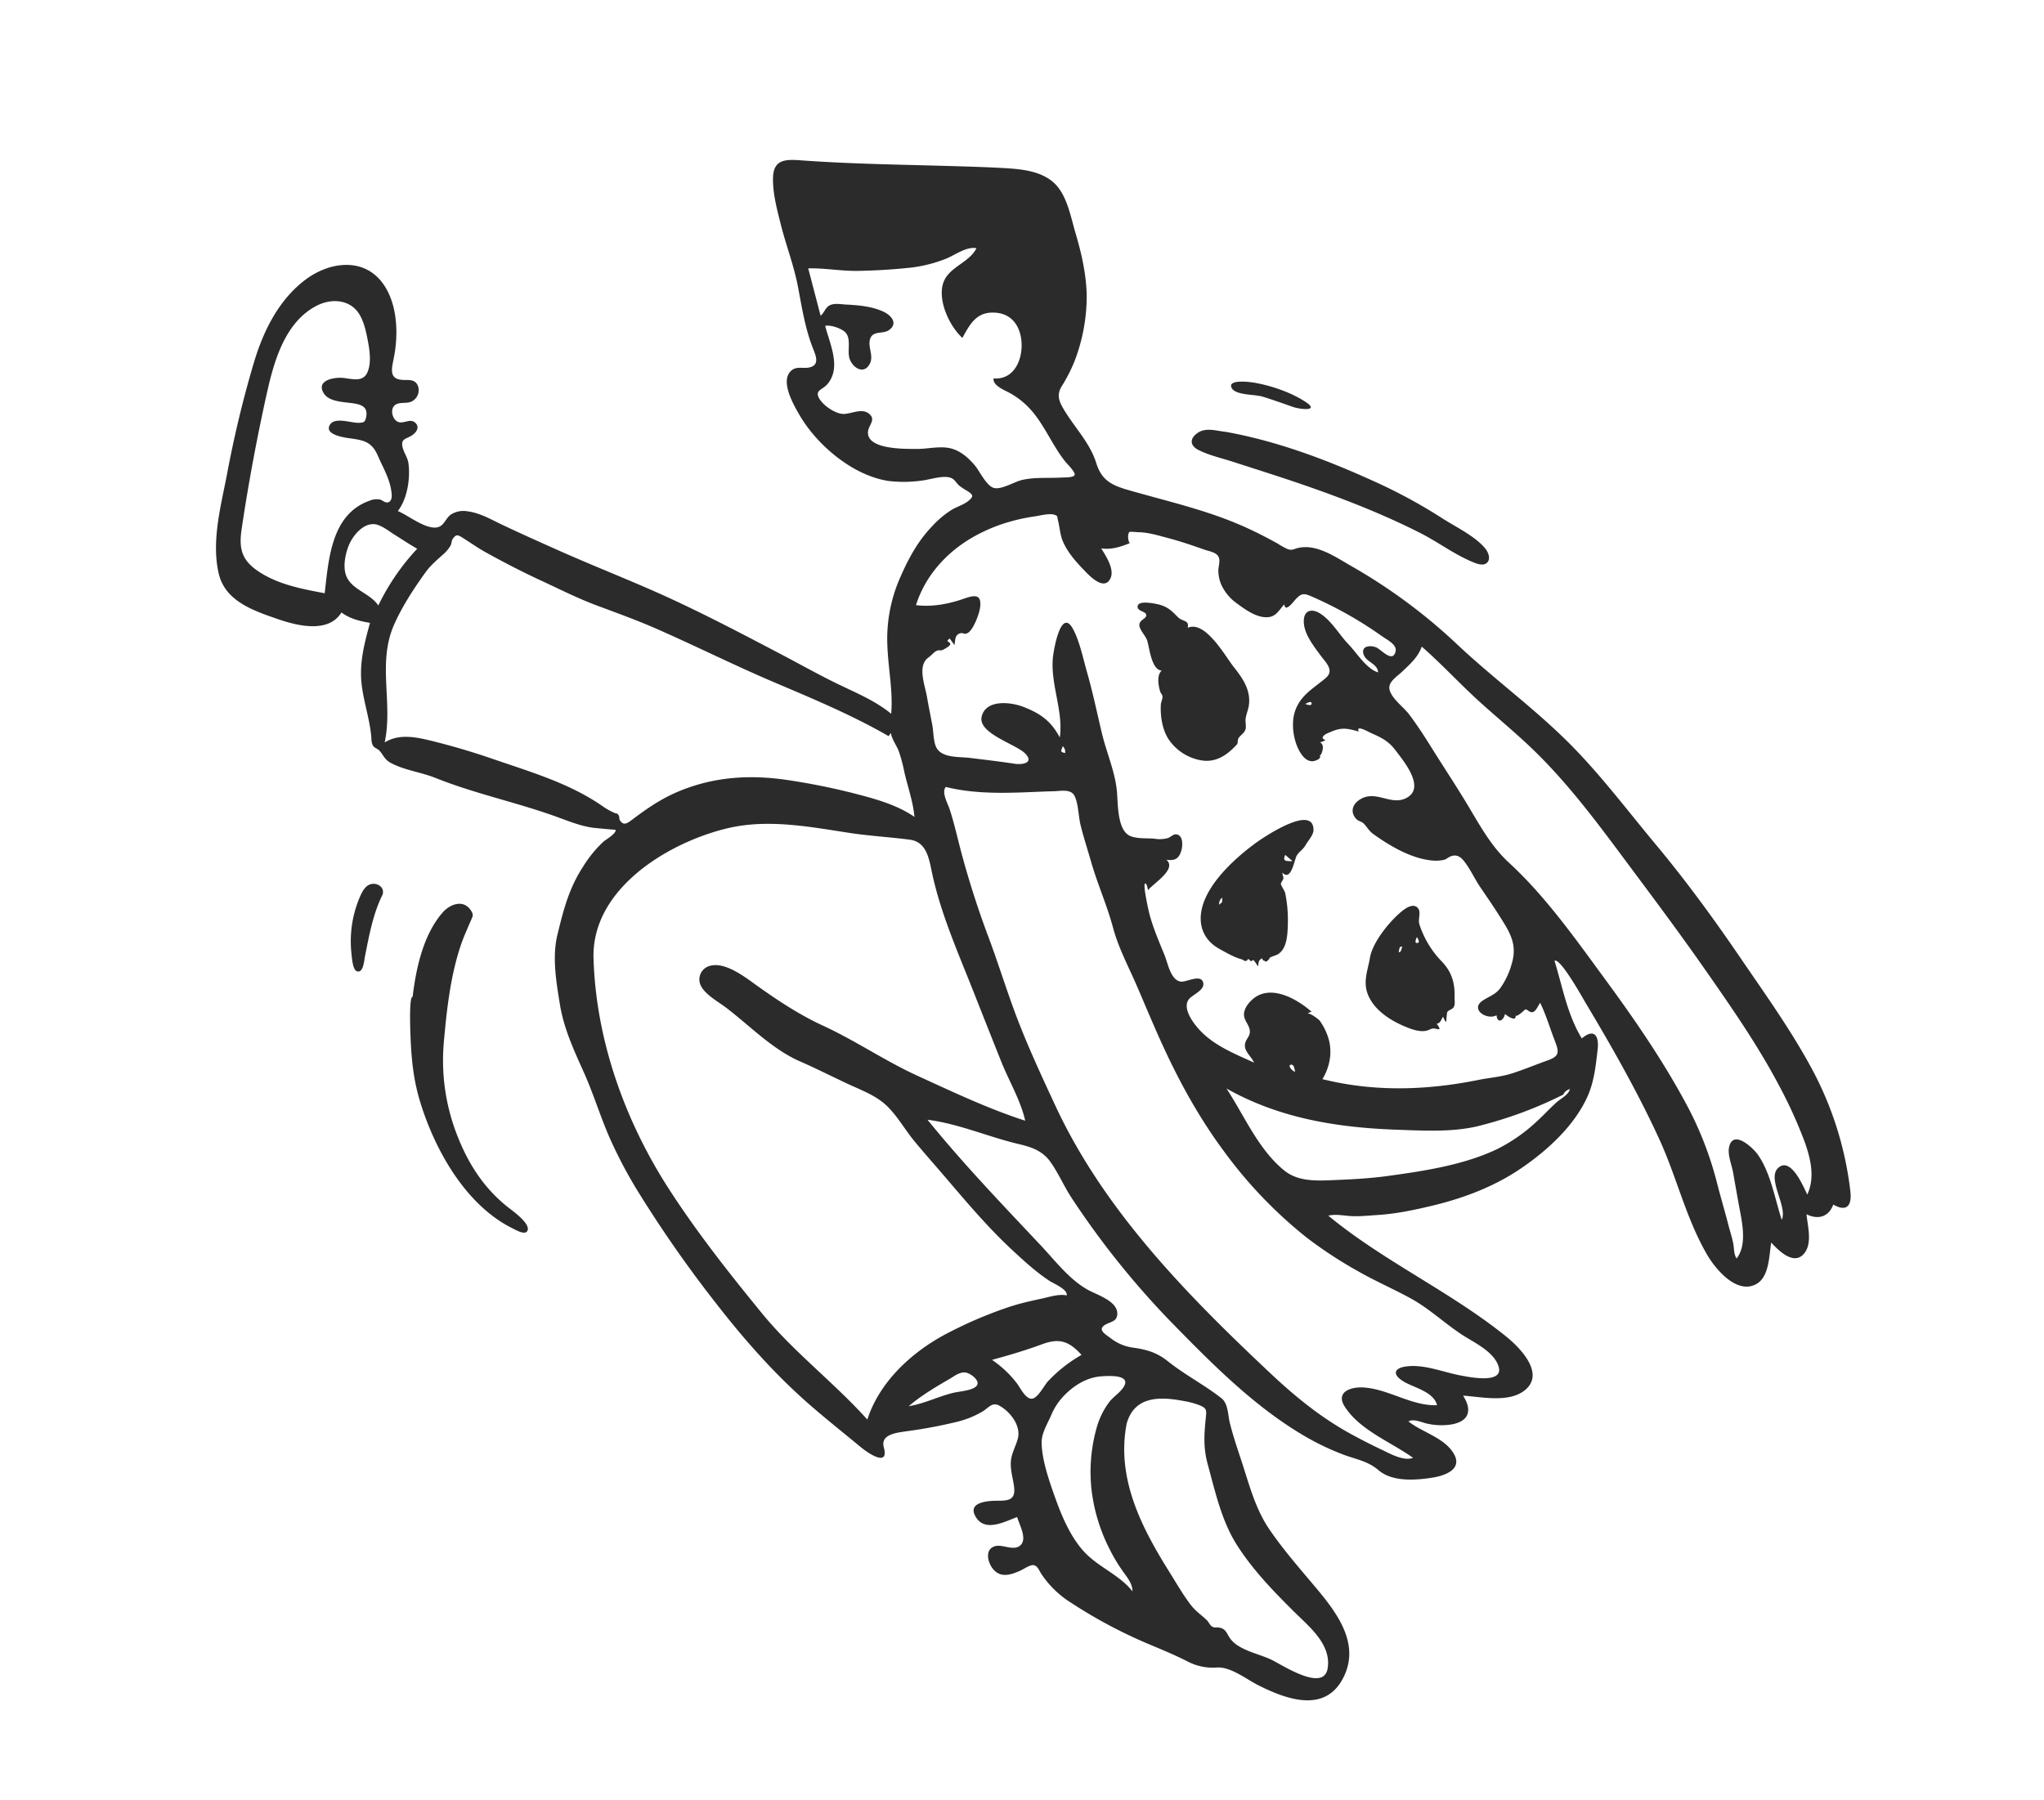 <svg xmlns="http://www.w3.org/2000/svg" width="975.64" height="859.492" viewBox="0 0 975.64 859.492">
  <path id="Ink" d="M443.025,47.994c8.246,3.675,12.6,13.843,16.927,21.2,5.2,8.824,9.9,18.065,12.557,28a86.654,86.654,0,0,1,1.891,31.79,75.638,75.638,0,0,1-3.088,13.176c-1.4,4.7.783,7.388,4.116,10.7,6.924,6.884,15.642,12.166,20.781,20.647,4.353,7.186,9.415,8.516,17.622,8.824,20.383.765,40.358.134,60.552,4.033,5.127.99,10.222,2.2,15.266,3.555a31.958,31.958,0,0,0,5.1,1.376c2.462.224,2.882-.755,4.721-1.7,8.092-4.165,18.362-.164,26.45,2.121A264.381,264.381,0,0,1,684.1,215.74c19.983,11.236,41.286,19.958,61.085,31.528,19.127,11.177,36.31,25.244,54.15,38.292,18.142,13.271,35.35,27.631,52.127,42.583,16.216,14.451,32.981,28.635,47.486,44.85a162.721,162.721,0,0,1,30.679,50.881c2.339,6.207.9,10.117-6.413,8.069-.647,6.279-5.328,8.9-11.262,7.561,1.822,5.268,5.984,12.4,3.6,18.073-3.167,7.537-12.238,2.051-16.686-.886.483,6.059,3.06,15.895-1.944,20.785-7.755,7.577-20.843-2.079-26.336-7.741-14-14.429-22.947-32.283-35.373-47.849-15.4-19.292-32.75-37.481-50.162-54.946-1.374-1.379-16.872-18.007-19.093-15.747,6.762,11.2,12.166,23.522,21.62,32.824,4.488-6.3,7.739-3.2,8.582,3.132,1.012,7.608,2.14,15.62.737,23.245-2.758,15.008-12.232,29.282-22.187,40.521C764.3,462.67,751.374,471.621,737.5,478.826c-7.853,4.079-15.729,7.9-24.176,10.579-3.783,1.2-7.572,2.591-11.458,3.424-3.736.8-7.776.745-11.234,2.558,30.975,14.788,65.245,21.018,96.293,35.425,7.494,3.477,22.543,12.515,14.939,22.674-5.882,7.86-19.25,8.138-28.024,9.706,6.455,6.093,5.493,11.75-2.992,15.067a31.114,31.114,0,0,1-10.6,2.045c-2.468.064-6.733-.814-8.727,1.126,7.693,3.525,18.181,3.311,24.5,9.5,6.451,6.318-1.254,11.4-7.019,13.838-7.583,3.2-18.01,6.584-25.724,2.72-6.1-3.054-11.726-2.392-18.468-3.2a122.627,122.627,0,0,1-20.53-4.317c-25.535-7.619-49.048-21.719-71.6-35.589a404.375,404.375,0,0,1-62.97-47.565c-4.793-4.432-8.785-9.706-13.684-14-5.156-4.516-10.554-4.921-17.15-4.846-14.995.17-29.961-2.5-44.948-.739,21.541,16.235,44.3,30.535,66.964,45.117,8.622,5.549,17.686,12.948,27.823,15.367,4.447,1.062,13.989,1.766,15.466,7.249,1.08,4-2.342,4.673-4.392,6.844-2.969,3.144,1.211,4.2,4.275,5.5a22.168,22.168,0,0,0,11.592,1.736c6.438-.665,11.489-.444,17.488,2.314,9.427,4.332,19.548,6.664,29,10.9,3.914,1.755,4.943,6.985,6.832,10.536,2.97,5.581,6.4,10.895,9.77,16.24,6.349,10.076,11.828,20.44,20.837,28.478,7.9,7.044,16.686,13.283,25.261,19.476,13.392,9.675,30.428,21.637,26.124,40.614-4.256,18.76-23.7,16.743-38.516,13.393-6.236-1.41-14.758-5.353-21.045-3.5a25.868,25.868,0,0,1-14.789.561c-6.526-1.482-13.093-2.446-19.7-3.468a233.474,233.474,0,0,1-41.076-10.312,46.757,46.757,0,0,1-16.66-9.732c-1.486-1.348-2.567-3.261-4.543-3.245-1.68.014-4.279,3-5.579,4.031-4.1,3.268-8.643,6-13.327,2.11-2.99-2.482-5.651-7.882-1.327-10.438,3.315-1.96,9.369.286,11.746-3.42,2.489-3.88-3.075-9.509-4.817-12.663-5.258,3.569-13,10.788-19.094,4.813-4.885-4.785.55-7.689,5.055-9.22,5.569-1.894,12.013-1.65,9.175-9.1-1.613-4.229-4.193-8.019-4.608-12.635-.315-3.509.7-6.886.722-10.367.044-6.222-6.646-11.581-12.474-13.055-3.559-.9-4.616,2.14-6.8,4.471a44.814,44.814,0,0,1-11.407,8.225,224.337,224.337,0,0,1-20.791,9.534c-4.661,1.96-12.9,4.528-9.572,10.468,4.87,8.7-6.545,4.534-10.66,2.561-9.574-4.59-19.242-8.972-28.7-13.813-19.389-9.931-37.229-22.194-54.355-35.616a587.937,587.937,0,0,1-48.5-42.117,218.207,218.207,0,0,1-20.772-23.077c-6.767-8.832-12.465-18.409-19.36-27.153-7.154-9.075-14.225-17.879-18.834-28.584-4.27-9.919-9.117-20.991-9.194-31.888-.085-12.039-.037-22.852,3.944-34.4a58.55,58.55,0,0,1,6.551-14.049c.832-1.211,5.2-5.352,4.3-7,.05.093-9.924,1.617-10.967,1.716-6.621.633-13.282-.5-19.878-1.118-19.5-1.82-39.192-1.138-58.624-3.816-7.326-1.01-15.275.051-22.426-1.81-3.378-.878-4.21-2.813-6.692-4.4-1.133-.723-2.345-.484-3.4-1.488-1.234-1.176-1.5-2.873-2.047-4.407-2.917-8.19-7.832-15.5-10.72-23.709-3.247-9.23-3.1-18.8-2.864-28.443-4.823.384-9.889.416-14.414-1.536-3.652,11.477-19.381,11.27-29.05,10.4-12.075-1.087-26.233-2.224-32.353-14.343-7.192-14.243-6.717-31.534-7.587-47.078a526.768,526.768,0,0,1-.416-55.049c.763-15.536,4.3-31.663,14.348-43.993,8.863-10.879,24.2-17.246,36.257-7.094,9.065,7.632,13.023,21.377,13.616,32.824.3,5.825.03,11.057,7.2,9.442,2.757-.621,5.263-1.625,7.3,1.2a6.039,6.039,0,0,1-1.3,7.955c-2.057,1.69-6.059,1.4-7.468,3.916-1.4,2.491.812,6.481,3.458,6.988,3.013.577,5.333-3.294,8.367-1.5,2.78,1.647,1.328,4.724-.535,6.526-2.2,2.134-4.327,2.579-2.751,5.956,1.208,2.591,3.626,4.316,4.711,7.063,2.678,6.777,3.562,16.515.584,23.331,5.168.575,17.663,6.688,21.728,1.743,1.475-1.794,1.651-4.429,3.245-6.259a11.038,11.038,0,0,1,7.271-3.417c5.933-.742,12,1.063,17.766,2.226,9.554,1.93,19.166,3.62,28.762,5.325,19.309,3.431,38.8,5.819,58.058,9.5,19.22,3.679,38.242,8.331,57.25,12.964,9.968,2.429,19.89,5.159,29.932,7.263,9.385,1.965,19.165,3.414,27.9,7.571-1.727-10.682-6.546-20.5-9.55-30.824a72.413,72.413,0,0,1-2.214-32.16c1.6-10.021,3.967-19.76,9.08-28.616a45.159,45.159,0,0,1,7.32-10.036c2.117-2.054,5.1-3.762,6.772-6.211,1.651-2.417,1.3-2.978-1.673-4.091a31.917,31.917,0,0,1-4.721-1.675c-1.441-.8-2.681-2.247-4.375-2.523-3.908-.638-9.621,3.15-13.2,4.5a62.349,62.349,0,0,1-15.152,4.055c-17.119,1.838-37.421-8.092-49.157-20.122-3.917-4.015-12.906-13.247-9.253-19.37,1.928-3.232,5.375-2.464,8.269-3.932,4.532-2.3,1.66-6.113-.511-9.14-5.914-8.246-9.88-17.683-14.114-26.858-4.31-9.338-10.218-17.686-15.062-26.725-3.477-6.486-7.507-13.741-9.105-20.959-1.952-8.815,4.014-10.061,11.308-11.324,23.07-4,45.785-9.365,68.648-14.364,9.114-1.992,18.272-4.017,27.445-5.716C428.135,45.974,436.16,44.936,443.025,47.994ZM645.517,597.91c-11.9.612-23.867,3.254-24.248,17.136,1.443,26.342,18.574,46.032,36.672,63.5,4.566,4.408,9.035,9.081,13.994,13.054,2.918,2.337,6.1,3.406,9.256,5.258.774.454,2.111,1.975,2.83,2.206,1.706.552,1.854-.068,3.518-.244,3.628-.382,4.3,2.146,7.056,4.214,5.233,3.923,14.625,3.349,20.77,4.576,5.675,1.133,28.265,9.316,27.249-2.47-.993-11.516-13.275-17.111-21.93-22.254-12.063-7.168-24.5-14.927-34.655-24.7-9.656-9.289-15.96-22-22.445-33.567-4.042-7.209-5.161-13.322-6.328-21.378-.494-3.408-.544-4.523-3.878-5.1A35.752,35.752,0,0,0,645.517,597.91ZM604.125,596c-6.873,2.227-12.064,7.739-15.485,13.973a30.191,30.191,0,0,0-3.334,9.977c-.737,4.541-2.433,9.391-1.164,13.956,2.3,8.286,8.343,17.332,13.088,24.441,5.335,7.995,12.263,16.969,20.682,21.87,8.1,4.718,17.889,5.975,25.4,11.8-.673-3.2-3.676-5.566-6.033-7.563a76.422,76.422,0,0,1-9.36-9.267,84.172,84.172,0,0,1-15.261-25.419,77.643,77.643,0,0,1-4.815-29.241,36.412,36.412,0,0,1,3.008-13.826c1.34-2.834,3.717-5.244,4.744-8.224C617.949,591.639,607.553,594.885,604.125,596ZM453.413,369.547c-9.6,1.09-19.108,2.933-28.773,3.826-19.539,1.8-39.82,2.871-57.526,12.2-25.763,13.582-55.433,43.722-46.5,75.47,10.555,37.5,33.12,71.415,61.372,97.954,18.036,16.942,37.789,32.209,57.6,47,19.165,14.307,41.337,23.691,61.1,37.066,1.339-19.709,13.723-37.783,28.367-50.322a201.11,201.11,0,0,1,24.952-18.633c4.335-2.674,8.825-4.933,13.4-7.166,3.47-1.694,7.3-4.216,11.27-4.405-.064-2.906-7.353-3.979-9.364-4.663-6.94-2.359-13.6-5.974-20.028-9.476-13.995-7.624-26.926-16.928-39.876-26.172-6.33-4.518-12.76-8.9-19.022-13.515-5.639-4.154-10.638-9.558-16.7-13.1-6.233-3.638-13.6-4.4-20.555-5.739-8.354-1.612-16.574-3.526-24.968-4.94-14.017-2.361-27.248-10.616-40.17-16.241-4.344-1.892-10.973-3.533-14.289-7.115a6.709,6.709,0,0,1,1.632-10.48c6.625-3.824,17.666,1.163,23.93,3.631,11.588,4.565,23.1,8.651,35.393,10.99,16.844,3.2,32.851,9.2,49.718,12.34,18.189,3.384,36.421,7.088,54.913,8.336-4.531-8.979-12.043-16.439-17.894-24.561q-10.069-13.975-20.071-28c-11.729-16.5-24.809-33.078-33.724-51.315C464.542,376.274,461.534,368.624,453.413,369.547Zm87.1,240.406c-2.67.427-4.686,3.1-6.5,4.862-5.619,5.462-11.119,10.87-15.694,17.274,7.079-2.99,12.852-8.2,19.676-11.626,2.459-1.235,11.143-3.987,9.393-7.427C546.406,611.1,542.481,609.639,540.516,609.953Zm32.486-22c-6.931,4.73-14.146,8.959-21.455,13.071A50.529,50.529,0,0,1,566,609.192c1.924,1.615,5.879,6.342,8.661,5.154,2.586-1.1,3.991-7.5,5.243-9.811a68.512,68.512,0,0,1,12.51-16.158C585.17,583.529,580.316,582.963,573,587.954ZM514.5,330.468c-5.547,1.544-11.051,3.231-16.594,4.787-11.067,3.107-22.377,5.7-33.934,5.7-1.573,2.894,2.932,7.614,4.316,9.821,3.633,5.8,6.735,12.01,10.029,18.009a431.6,431.6,0,0,0,22.821,36.889c8.3,12.074,15.8,24.72,24.309,36.648,8.231,11.546,17.285,22.762,26.2,33.786,34.738,42.951,83.154,72.571,130.739,99.18,13.338,7.458,27.234,14.029,42.005,18.1,6.1,1.682,12.32,3.106,18.524,4.359,4.169.841,11.106,2.726,14.945.029-12.053-4.776-27.847-6.618-37.583-15.859-6.027-5.721.583-9.989,6.728-11.052,11.891-2.057,24.215,3.123,35.887-.238-3.12-5.724-12.087-5.451-17.542-6.92-6.9-1.859-7.153-5.344-.586-7.714,8.082-2.917,17.4-1.335,25.822-1.872,4.111-.262,21.341-.949,16.137-8.846-4.1-6.213-14.067-7.955-20.593-10.247-9.156-3.215-18.05-8.233-27.375-10.724-9.121-2.437-18.414-3.934-27.535-6.507a204.882,204.882,0,0,1-27.938-9.7,213.488,213.488,0,0,1-48.337-30.42c-15.176-12.476-28.48-26.773-40.721-42.105-6.441-8.066-12.57-16.366-18.835-24.566-6.052-7.918-12.9-15.465-17.74-24.206-5.357-9.668-12.3-18.493-17.848-28.127-3.006-5.221-6.241-10.342-9.044-15.675-1.992-3.792-3.349-9.352-6.043-12.647C522.182,327.262,517.754,329.563,514.5,330.468ZM258.277,452.984c1.859,1.7,1.55,2.4,1.192,4.557-.733,4.422-1.542,8.762-1.882,13.249-1.166,15.346,1,31.261,3.389,46.418a97.912,97.912,0,0,0,16.968,41.6c8.568,12.119,18.91,21.774,32.535,27.721,2.339,1.021,11.6,4.767,11,8.223-.45,2.6-5.259,1.129-6.988.758-24.491-5.248-45.247-27.4-57.624-48.011-5.124-8.534-8.42-17.211-11.25-26.644-.414-1.378-6.345-20.895-4.342-21.14-1.729-13.515-2.246-29.947,4.141-42.456C247.8,452.59,253.4,448.527,258.277,452.984Zm-42.729,2.907c-2.235,10.188-1.5,20.583-1,30.9.09,1.879,1.164,7.674-1.945,7.563-2.2-.078-3.948-5.688-4.487-7.127a53.717,53.717,0,0,1-2.794-27.771c.515-2.914,1.293-6.449,4.5-7.461C212.6,451.118,215.795,452.69,215.548,455.891Zm572.32-47.036a4.854,4.854,0,0,0-2.395,3.321,195.074,195.074,0,0,1-36.047,24.554c-11.254,5.788-24.286,8.228-36.569,10.846-28.091,5.988-56.062,8.407-84.079.657,11.449,10.564,21.831,24.6,36.264,31.331,7.171,3.344,15.108,1.327,22.338-.791,8.871-2.6,17.8-5.254,26.381-8.7,16.221-6.51,33.571-13.714,47.211-24.873a79.528,79.528,0,0,0,15.315-17.523c2.485-3.7,4.588-7.659,7.1-11.333C784.839,414.226,788.013,411.617,787.868,408.855ZM668.175,220.993c-.412,5.225-3.489,9.614-6.2,13.9-1.846,2.917-5.441,6.435-3.736,9.744,2.024,3.927,8.477,6.436,11.821,9.122,4.951,3.977,9.588,8.322,14.147,12.737,8.18,7.923,16.65,15.6,24.655,23.7,7.607,7.688,14.988,15.521,24.582,20.763,21.064,11.509,39.609,27.59,58.015,42.881,18.766,15.589,37.3,31.976,53.585,50.187a165.883,165.883,0,0,1,22.168,31.924c3.194,5.907,6.618,11.684,9.818,17.589,1.416,2.612,3.015,5.149,4.3,7.829.957,1.991,1.58,5.215,3.348,6.69,3.5-7.765-1.96-18.036-5.125-25.031-2.163-4.781-4.286-9.581-6.421-14.376-1.5-3.363-4.613-7.423-4.784-11.176-.416-9.125,11.334-2.56,14.556.365,7.976,7.24,12.576,18.124,18.221,27.106,1.328-7.151-12.909-18.194-7.015-24.427,4.675-4.943,13.293,6.637,15.909,9.773,1.794-8.842-2.8-17.492-7.61-24.569a218.508,218.508,0,0,0-17.888-22.493c-14.827-16.6-31.772-31.381-48.536-45.978-16.676-14.522-33.845-28.453-50.942-42.474-16.6-13.615-33.455-27.229-52.012-38.129-10.405-6.112-21.319-11.225-31.941-16.93C689.966,233.745,679.42,226.748,668.175,220.993ZM523.144,200.852a23.893,23.893,0,0,0-3.5.705c-.915,1.078.3,4.564,1.384,5.19-3.723,2.783-7.905,5.316-12.637,5.749,2.977,2.921,8.633,8.031,7.753,12.742-1.211,6.481-9,1.936-12.152-.025-5.061-3.149-10.233-6.489-13.939-11.237-2.353-3.013-3.154-6.208-4.915-9.453-.956-1.763-.4-2.082-2.518-2.2-2.42-.137-6.56,2.158-8.8,3.07a88.35,88.35,0,0,0-10.1,4.875,79.218,79.218,0,0,0-16.565,12.347c-10.206,10.012-17.118,23.166-17.994,37.569,7.243-.859,14.329-3.982,20.432-7.878,4.347-2.774,8.781-6.034,9.548,1.794.3,3.049-.555,10.149-2.385,12.508-1.709,2.2-2.447.417-4.221,1.738-2.051,1.53-.968,3.732-.968,5.88q-1.484-1.245-2.964-2.489c-1.788,2.336.235,1.085.91,2.5.394.824-2.3,3.2-2.838,3.616-1.113.87-1.728.15-3,1.4-.818.8-1.7,2.608-2.587,3.612-4.585,5.188,1.486,13.318,3.887,18.819,1.777,4.074,3.716,8.067,5.565,12.106,1.354,2.956,2.085,6.465,3.883,9.189,3.568,5.407,11.744,2.453,17.081,1.791,7.239-.9,14.348-1.819,21.6-2.5,4.248-.4,9.048-2.871,3.593-6.07-5.414-3.174-24.117-3.775-24.238-11.94-.128-8.68,11.932-10.123,17.98-9.377,8.847,1.09,14.564,3.323,20.616,10-1.356-12.733-10.39-23.264-12.406-36.039-.548-3.47-2.231-24.858,6.108-15.618,4.466,4.949,8,12.439,11.3,18.162,5,8.664,9.35,17.667,13.937,26.548,4.376,8.476,10.787,16.62,13.852,25.637,1.725,5.072,4.132,15.732,9.606,18.32,3.507,1.659,9.428-.512,13.05-1.041a14.618,14.618,0,0,0,6.341-1.939c.994-.669,1.976-2.4,3.231-2.6,3.616-.559,4.549,4.965,4.3,7.508-.38,3.922-2.181,4.939-5.839,5.4,6.166,3.021-3.334,12.471-5,16.239-.087-.193-1.169-2.841-1.973-2.838-1.6,0,4.9,12.79,5.386,13.679,3.406,6.171,7.683,11.719,11.82,17.407,2.378,3.269,5.8,11,10.637,10.271,2.679-.4,8.245-5.92,10.35-2.138,1.9,3.411-3.967,7.07-4.85,9.782-1.481,4.549,4.091,9.332,7.374,11.717,8.7,6.321,19.985,7.813,30.283,9.721-1.968-2.653-6.254-4.1-6.339-7.9-.058-2.583,1.768-3.993.534-6.8-1.016-2.315-3.563-3.66-4.321-6.141-.836-2.736.482-5.844,1.986-8.1,6.373-9.581,20.609-5.594,28.957-1.241a3.953,3.953,0,0,0-1.534,1.176l-.1.13.022-.015c1.071-.656,5.715,1.4,6.294,1.817a29.111,29.111,0,0,1,5.559,6.293c4.066,6.127,4.648,13.6,2.536,20.54,25.457,0,49.439-6.785,72.221-17.6,5.2-2.469,10.314-4.05,15.243-7.158,5.064-3.191,9.875-6.734,14.848-10.056,4.671-3.121,4.249-5,1.12-9.432-3.81-5.4-7.166-11.157-11.4-16.25-.649,1.411-.9,4.234-2.291,5.1-1.534.958-2.942-.945-3.976-.225.092-.064-3.176,5.013-3.7,3.749,1.362,3.271-4.09,1.181-5.056.575.225,3.066-2.323,5.705-3.754,1.607-3.887,3.557-13.1.3-8.133-5.184,2.454-2.708,5.125-4.147,6.668-7.682a36.58,36.58,0,0,0,2.547-12.711c.512-10.083-4.944-14.791-11.784-21.329-3.819-3.651-7.807-7.116-11.736-10.646-3.454-3.1-6.442-6.944-10.066-9.82-2.6-2.065-4.68-2.659-7.206-.866-1.041.739-1.38,1.678-2.717,2.39a19.556,19.556,0,0,1-6.168,1.716c-9.612,1.2-20.737-2.1-29.545-5.648-2.412-.972-3.567-2.554-5.655-3.757-1.32-.761-2.445-.3-3.846-1.209-3.662-2.375-3.478-6.187-.816-9.155,6.237-6.955,15.2-.7,21.57-6.315,7.942-7-5.3-16.674-10.648-20.957-4.281-3.429-7.959-4.171-13.191-5.071-1.1-.189-8.364-2.287-5.821.729-5.647-.146-8.424-.123-12.97,3.4-1.193.924-2.779,1.8-3.107,3.375-.173.832,1.541,1,1.545.991-.231.559-1.956,1.574-2.2,1.752,2.908.345,2.153,6.053,1.4,6.085l-.044-.005.085.074c1.27,1.2-1.595,3.054-2.567,3.365-2.759.883-5.377-1.036-7.222-2.953-4.13-4.291-7.129-11.591-6.864-17.539.371-8.348,5.853-13.188,10.375-19.446,3.385-4.682-1.644-7.172-5.144-10.11-4.284-3.593-10.11-8.011-11.519-13.735-1.283-5.214,2.274-7,6.832-5.43,6.16,2.118,11.145,7.569,16.6,10.98,4.845,3.027,10.961,9.208,16.881,9.561-1.086-3.865-6.465-3.455-8.546-6.326-2.748-3.793,1.521-5.484,4.751-5.049,2.507.337,9.66,5.645,9.474-.475-.1-3.279-5.569-4.377-7.95-5.325a186.583,186.583,0,0,0-37.323-10.332c-4.159-.722-5.223-.216-7.233,3.539-.682,1.275-3.134,7.141-4.478,3.252-1.758,3.187-2.27,6.583-6.092,7.865-4.864,1.63-11.117-.783-15.6-2.654a22.645,22.645,0,0,1-9.969-7.292,18.159,18.159,0,0,1-2.7-5.622c-.492-1.715-.259-4.526-1.149-6.084-1.487-2.6-5.032-2.043-7.769-2.3-6.11-.581-12.143-1.106-18.285-1.178C532.974,199.927,528.1,199.617,523.144,200.852Zm132.839,228.89c-1.954.7,1.517,3.039,2.664,2.763C658.177,431.747,657.4,429.236,655.983,429.742Zm1.759-25.57-.053.041a.421.421,0,0,0-.133.236c.044-.072.09-.141.137-.209Zm39.086-61.432c1.77,1.486,1.056,4.927,2.267,7.041a45.364,45.364,0,0,0,14.586,14.662c5.928,3.681,8.733,8.458,10.185,15.126.3,1.378,1.207,3.291.765,4.718-.414,1.333-1.911,1.776-2.371,2.964-.211.543.671,4.746.564,4.759-.511.062-2-2.053-1.994-2.042-.591,1.466-.386,3.132-1.979,3.917l-.194.086.025.019c.4.307,2.209,1.811,1.777,2.142-.6.46-2.077.145-2.829.413-1.187.424-2.043,1.481-3.185,1.973-3.063,1.319-6.6.912-9.828.447-6.81-.978-14.473-3.414-19.4-8.459-5.963-6.111-4.548-12.443-5.086-19.3-.6-7.69,4.943-19.347,9.4-25.309C691.054,343.863,694.1,340.453,696.828,342.74ZM206.975,282.908c-.385.91,0,2.33-.227,3.329a16.987,16.987,0,0,1-2.76,5.495c-2.115,3.18-4.243,6.094-5.686,9.682-3.543,8.807-6.829,18.3-8.526,27.637-3.64,20.048,8.513,36.583,9.175,56.109,5.581-5.876,14.068-6.157,21.63-6.174,10.063-.022,20.033.4,30.058,1.282,19.178,1.686,38.783,2.37,56.959,9.38a32.083,32.083,0,0,0,5.511,1.527c2.207.463,1.038-.57,2.652.736.434.352.607,1.621,1.061,2.066,2.348,2.3,3.754.736,5.743-1.728,5.472-6.783,10.932-12.947,17.972-18.218,15-11.231,31.8-16.417,50.282-18.087a314.221,314.221,0,0,1,31.584-1.406c10.161.1,20.889.284,30.515,3.92-2.394-6.852-6.483-12.992-9.78-19.42a74.746,74.746,0,0,0-5.122-9.274c-1.789-2.525-4.49-4.588-5.729-7.471q-.331.869-.664,1.736c-19.547-5.6-39.7-8.615-59.745-11.817-20.131-3.217-40.012-7.675-60.1-11.1-10.086-1.722-20.209-2.757-30.368-3.911-9.779-1.11-19.207-3.281-28.849-5.126-9.765-1.869-19.269-4.133-28.871-6.707-4.026-1.079-7.837-2.568-11.755-3.867C208.81,280.462,208.1,280.24,206.975,282.908Zm432.257,35.544c.584,2.4-1.282,5.489-1.88,7.765-.678,2.581-2.149,3.615-2.916,5.962-.666,2.039.535,12.849-4.678,9.621.16.776,1.018,1.84,1.106,2.532.112.861-.726,2.179-.483,2.922.219.669,2.509,2.628,3.064,3.745a64.041,64.041,0,0,1,4.815,14.219c1.124,4.983,2.49,11.887-1.637,15.327a34.2,34.2,0,0,0-2.874,2.041,3.444,3.444,0,0,1-1.257,2.276.82.82,0,0,1-.948-.294c-1.258.682-.839-2.183-2.317.6-.357.672.287,2.977-.032,2.74-.58-.427-2.329-2.252-2.9-2.286-1.269,1.727-1.24-.032-2.58.214a1.16,1.16,0,0,1-1.165,1.181q-.848-.193-1.693-.39c-3.413.02-8.454-1.412-11.731-2.317-6.255-1.727-10.718-6.031-12.075-12.552-2.826-13.584,8.6-30.565,16.767-40.442C616.612,327.943,636.207,306.042,639.232,318.452Zm54.549,43.762c-.088,1.141.265,2.846-1.017,2.972C692.822,363.9,692.281,362.25,693.781,362.214Zm-89-1.934c.583,3.289.717,1.411-.606,3.673A3.768,3.768,0,0,1,604.781,360.28Zm94.71-4.241c.508.632,2.453,2.338.778,2.775C698.8,359.2,699.429,356.818,699.491,356.039Zm-70.469-22.8c-.666,3.539,1.341,2.692,4.1,2.049ZM117.271,190.469c-13.226,11.349-13.625,31.194-13.208,47.168.567,21.705,1.884,43.47,3.982,65.079.948,9.764,3.733,14.736,13.371,18.008,10.441,3.544,21.687,2.858,32.517,2.229-2.071-16.1-6.124-37.284,10.027-48a8.892,8.892,0,0,1,4.629-1.8c1.188-.061,2.892,1.016,4.02.465,2.281-1.115.976-4.273.229-6.06-2.271-5.432-6.6-9.779-10.121-14.388-4.416-5.786-8.21-5.63-14.8-4.916-2.629.286-12.971,1.464-10.935-4.149,1.479-4.081,9.6-3.059,12.9-4,2.5-.717,3-1.033,2.9-3.583-.169-3.985-2.454-5.067-6-4.958-4.56.139-12.455,2.563-16.252-1.023-5.422-5.122,2.619-8.708,6.7-9.4,4.268-.728,9.976-.065,10.961-5.348.938-5.039-1.72-11.137-3.8-15.574-2.01-4.292-4.757-9.762-8.951-12.339C129.511,184.24,122.21,186.23,117.271,190.469ZM168.6,285.287c-5.372,1.205-8.463,8.2-9.087,13.091-.6,4.731-.192,11.483,3.277,15.119,4.553,4.771,12.49,4.45,17.39,8.928a109.309,109.309,0,0,1,11.458-30.775c-4.164-1.147-8.222-2.63-12.328-3.961C176.311,286.716,171.831,284.563,168.6,285.287ZM513.437,308.5c1.205,1.03,1.586,1.343,1.9,2.96C512.474,311.643,513.335,310.724,513.437,308.5Zm28.366-76.65c4.47.116,6.56,1.563,10.147,3.705,2.556,1.527,5.657-.116,5.657,3.763,7.3-5.735,20.905,9.073,26.02,12.952,5.4,4.091,10.709,8.907,11.306,16.208.177,2.162-.271,4.378.054,6.531.245,1.622,1.272,3.243,1.1,4.925-.206,1.95-1.855,3.09-2.235,4.923-.15.726.364,2.184.045,2.771-3.271,6-7.463,10.917-14.64,11.51a23.6,23.6,0,0,1-17.713-6.076c-4.042-3.869-6.452-9.667-7.5-15.089-.182-.938.163-3.087-.146-3.88-.449-1.156-1.125-1.176-1.682-2.111-1.477-2.48-3.6-7.154-1.68-9.879-4.726,1.067-8.318-9.059-10.082-12.012-1.323-2.211-4.511-3.942-5.4-6.093-1.214-2.95,3.148-4.216,1.637-6.271-.809-1.1-5.151-.351-4.725-3.107C532.364,232.073,540.1,231.807,541.8,231.852Zm91.552,51.254a.262.262,0,0,0,.13.1h0l-.015-.013Zm-12.477-22.08c.41-.352,2.606-2.575,2.864-.908C623.953,261.484,621.535,261.026,620.878,261.026ZM415.951,87.858c-4.766.291-9.014,5.436-12.564,8.137a66.526,66.526,0,0,1-17.812,9.23c-7.272,2.6-14.747,4.92-22.213,6.9-7.573,2-15.461,2.414-23.01,4.5l11.207,20.51c1.638-2.255,1.078-4.8,3.774-6.422,1.871-1.125,4.579-1.279,6.694-1.695,5.888-1.159,12.349-2.185,18.326-.986,3.856.774,8.147,3.743,4.495,7.889-2.3,2.616-7.266,1.944-7.671,6.1-.388,3.981,3.677,7.4,2.736,11.587-1.323,5.884-7.2,4.122-9.816.318-2.331-3.392-1.447-9.424-5.046-11.87-2.147-1.459-7.886-1.985-10.2-.736,4.249,7.842,12.507,17.511,7.663,26.886-1.489,2.88-4.741,3.978-2.561,6.808,2.514,3.264,9.768,5.953,13.63,4.954,3.616-.935,7.759-5.009,11.826-2.993,3.84,1.9,1.119,5.134,1.458,8.123,1.022,9,19.486,3.868,24.5,2.673,5.029-1.2,10.276-4.1,15.467-4.216,4.9-.113,9.442,2.247,13.321,5.011,2.9,2.07,7.739,8.126,11.424,8.328s8.939-5.271,12.2-6.928c5.854-2.974,12.253-3.834,18.457-5.816.985-.314,5.288-1.2,5.366-2.636.073-1.381-5.013-4.4-5.877-5.062-7.893-6.027-13.674-14.336-21.885-19.98a37.882,37.882,0,0,0-11.893-5.424c-2.374-.628-8.838-1.475-9.008-4.86,11.389-1.908,11.673-16.117,6.87-24.174-3.055-5.124-7.794-7.561-13.78-6.459-8.674,1.6-10.26,7.947-12.246,15.481-7.088-3.856-14.815-13.3-15.236-21.62C404.083,100.155,414.016,96.177,415.951,87.858Zm211.6,62.172a249.1,249.1,0,0,1,35.147,9.1c7.088,2.419,17.4,4.5,23.531,9.037,1.789,1.326,4.043,4.242,2.41,6.572-1.407,2.009-4.852,1.468-6.888,1.155-9.252-1.423-18.316-5.295-27.469-7.383-24.327-5.548-49.284-8.155-74.138-9.931-6.854-.489-13.713-.912-20.567-1.394-5.708-.4-11.981-.219-17.57-1.511-4.408-1.019-5.506-4.258-2.205-7.9,3.218-3.554,8.616-3,12.927-3.649C577.808,142.482,602.91,145.459,627.546,150.03ZM585.973,121c8.132,2.8-1.372,4.138-4.929,3.844-1.206-.1-17.112-1.677-17.112-1.188-3.175,0-11.574,2.428-13.854-.782-2.449-3.447,8.035-4.657,10.154-4.81C568.379,117.478,578.142,118.3,585.973,121Z" transform="translate(83.75 -67.375) rotate(14)" fill="#2b2b2b" fill-rule="evenodd"/>
</svg>
